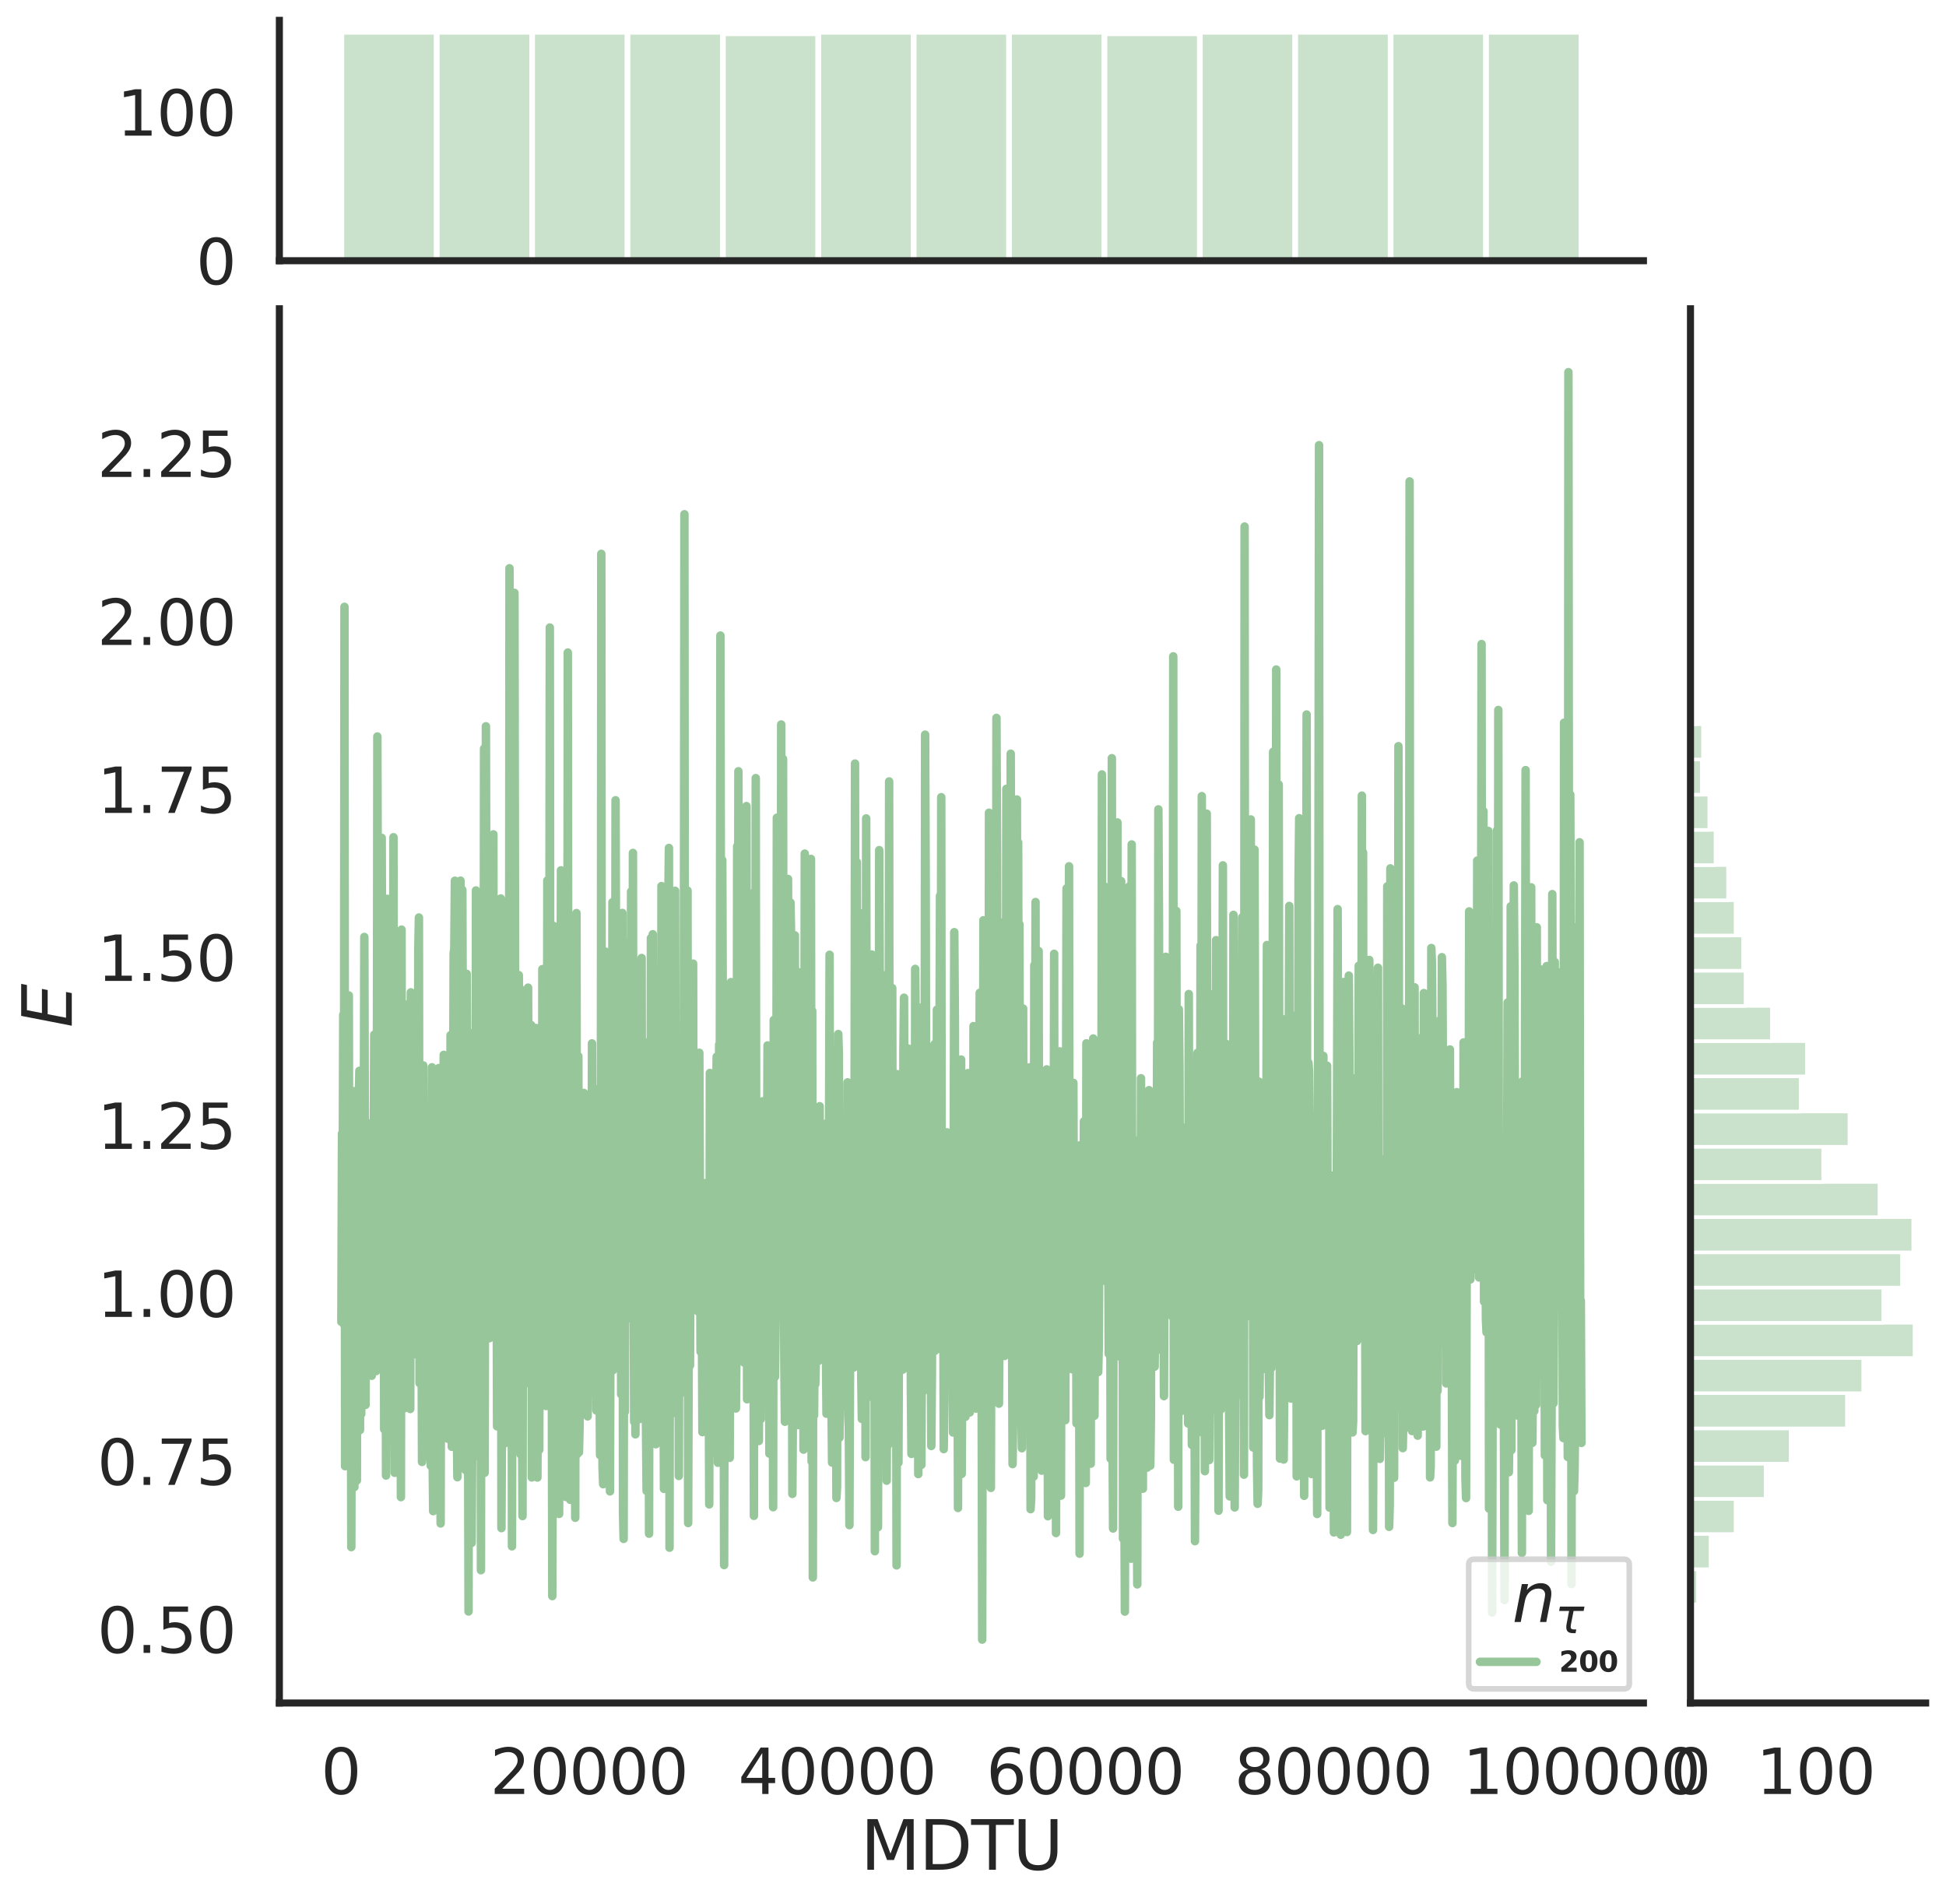 <?xml version="1.0" encoding="utf-8" standalone="no"?>
<!DOCTYPE svg PUBLIC "-//W3C//DTD SVG 1.1//EN"
  "http://www.w3.org/Graphics/SVG/1.1/DTD/svg11.dtd">
<svg height="674.159pt" version="1.1" viewBox="0 0 688.982 674.159" width="688.982pt" xmlns="http://www.w3.org/2000/svg" xmlns:xlink="http://www.w3.org/1999/xlink">
 <defs>
  <style type="text/css">*{stroke-linecap:butt;stroke-linejoin:round;}</style>
 </defs>
 <g id="figure_1">
  <g id="patch_1">
   <path d="M 0 674.159 
L 688.982 674.159 
L 688.982 0 
L 0 0 
z
" style="fill:#ffffff;"/>
  </g>
  <g id="axes_1">
   <g id="patch_2">
    <path d="M 98.912 602.94 
L 581.861 602.94 
L 581.861 109.327 
L 98.912 109.327 
z
" style="fill:none;"/>
   </g>
   <g id="matplotlib.axis_1">
    <g id="xtick_1">
     <g id="text_1">
      <!-- 0 -->
      <g style="fill:#262626;" transform="translate(113.646 635.157)scale(0.22 -0.22)">
       <defs>
        <path d="M 2034 4250 
Q 1547 4250 1301 3770 
Q 1056 3291 1056 2328 
Q 1056 1369 1301 889 
Q 1547 409 2034 409 
Q 2525 409 2770 889 
Q 3016 1369 3016 2328 
Q 3016 3291 2770 3770 
Q 2525 4250 2034 4250 
z
M 2034 4750 
Q 2819 4750 3233 4129 
Q 3647 3509 3647 2328 
Q 3647 1150 3233 529 
Q 2819 -91 2034 -91 
Q 1250 -91 836 529 
Q 422 1150 422 2328 
Q 422 3509 836 4129 
Q 1250 4750 2034 4750 
z
" id="DejaVuSans-30" transform="scale(0.016)"/>
       </defs>
       <use xlink:href="#DejaVuSans-30"/>
      </g>
     </g>
    </g>
    <g id="xtick_2">
     <g id="text_2">
      <!-- 20000 -->
      <g style="fill:#262626;" transform="translate(173.504 635.157)scale(0.22 -0.22)">
       <defs>
        <path d="M 1228 531 
L 3431 531 
L 3431 0 
L 469 0 
L 469 531 
Q 828 903 1448 1529 
Q 2069 2156 2228 2338 
Q 2531 2678 2651 2914 
Q 2772 3150 2772 3378 
Q 2772 3750 2511 3984 
Q 2250 4219 1831 4219 
Q 1534 4219 1204 4116 
Q 875 4013 500 3803 
L 500 4441 
Q 881 4594 1212 4672 
Q 1544 4750 1819 4750 
Q 2544 4750 2975 4387 
Q 3406 4025 3406 3419 
Q 3406 3131 3298 2873 
Q 3191 2616 2906 2266 
Q 2828 2175 2409 1742 
Q 1991 1309 1228 531 
z
" id="DejaVuSans-32" transform="scale(0.016)"/>
       </defs>
       <use xlink:href="#DejaVuSans-32"/>
       <use x="63.623" xlink:href="#DejaVuSans-30"/>
       <use x="127.246" xlink:href="#DejaVuSans-30"/>
       <use x="190.869" xlink:href="#DejaVuSans-30"/>
       <use x="254.492" xlink:href="#DejaVuSans-30"/>
      </g>
     </g>
    </g>
    <g id="xtick_3">
     <g id="text_3">
      <!-- 40000 -->
      <g style="fill:#262626;" transform="translate(261.357 635.157)scale(0.22 -0.22)">
       <defs>
        <path d="M 2419 4116 
L 825 1625 
L 2419 1625 
L 2419 4116 
z
M 2253 4666 
L 3047 4666 
L 3047 1625 
L 3713 1625 
L 3713 1100 
L 3047 1100 
L 3047 0 
L 2419 0 
L 2419 1100 
L 313 1100 
L 313 1709 
L 2253 4666 
z
" id="DejaVuSans-34" transform="scale(0.016)"/>
       </defs>
       <use xlink:href="#DejaVuSans-34"/>
       <use x="63.623" xlink:href="#DejaVuSans-30"/>
       <use x="127.246" xlink:href="#DejaVuSans-30"/>
       <use x="190.869" xlink:href="#DejaVuSans-30"/>
       <use x="254.492" xlink:href="#DejaVuSans-30"/>
      </g>
     </g>
    </g>
    <g id="xtick_4">
     <g id="text_4">
      <!-- 60000 -->
      <g style="fill:#262626;" transform="translate(349.209 635.157)scale(0.22 -0.22)">
       <defs>
        <path d="M 2113 2584 
Q 1688 2584 1439 2293 
Q 1191 2003 1191 1497 
Q 1191 994 1439 701 
Q 1688 409 2113 409 
Q 2538 409 2786 701 
Q 3034 994 3034 1497 
Q 3034 2003 2786 2293 
Q 2538 2584 2113 2584 
z
M 3366 4563 
L 3366 3988 
Q 3128 4100 2886 4159 
Q 2644 4219 2406 4219 
Q 1781 4219 1451 3797 
Q 1122 3375 1075 2522 
Q 1259 2794 1537 2939 
Q 1816 3084 2150 3084 
Q 2853 3084 3261 2657 
Q 3669 2231 3669 1497 
Q 3669 778 3244 343 
Q 2819 -91 2113 -91 
Q 1303 -91 875 529 
Q 447 1150 447 2328 
Q 447 3434 972 4092 
Q 1497 4750 2381 4750 
Q 2619 4750 2861 4703 
Q 3103 4656 3366 4563 
z
" id="DejaVuSans-36" transform="scale(0.016)"/>
       </defs>
       <use xlink:href="#DejaVuSans-36"/>
       <use x="63.623" xlink:href="#DejaVuSans-30"/>
       <use x="127.246" xlink:href="#DejaVuSans-30"/>
       <use x="190.869" xlink:href="#DejaVuSans-30"/>
       <use x="254.492" xlink:href="#DejaVuSans-30"/>
      </g>
     </g>
    </g>
    <g id="xtick_5">
     <g id="text_5">
      <!-- 80000 -->
      <g style="fill:#262626;" transform="translate(437.062 635.157)scale(0.22 -0.22)">
       <defs>
        <path d="M 2034 2216 
Q 1584 2216 1326 1975 
Q 1069 1734 1069 1313 
Q 1069 891 1326 650 
Q 1584 409 2034 409 
Q 2484 409 2743 651 
Q 3003 894 3003 1313 
Q 3003 1734 2745 1975 
Q 2488 2216 2034 2216 
z
M 1403 2484 
Q 997 2584 770 2862 
Q 544 3141 544 3541 
Q 544 4100 942 4425 
Q 1341 4750 2034 4750 
Q 2731 4750 3128 4425 
Q 3525 4100 3525 3541 
Q 3525 3141 3298 2862 
Q 3072 2584 2669 2484 
Q 3125 2378 3379 2068 
Q 3634 1759 3634 1313 
Q 3634 634 3220 271 
Q 2806 -91 2034 -91 
Q 1263 -91 848 271 
Q 434 634 434 1313 
Q 434 1759 690 2068 
Q 947 2378 1403 2484 
z
M 1172 3481 
Q 1172 3119 1398 2916 
Q 1625 2713 2034 2713 
Q 2441 2713 2670 2916 
Q 2900 3119 2900 3481 
Q 2900 3844 2670 4047 
Q 2441 4250 2034 4250 
Q 1625 4250 1398 4047 
Q 1172 3844 1172 3481 
z
" id="DejaVuSans-38" transform="scale(0.016)"/>
       </defs>
       <use xlink:href="#DejaVuSans-38"/>
       <use x="63.623" xlink:href="#DejaVuSans-30"/>
       <use x="127.246" xlink:href="#DejaVuSans-30"/>
       <use x="190.869" xlink:href="#DejaVuSans-30"/>
       <use x="254.492" xlink:href="#DejaVuSans-30"/>
      </g>
     </g>
    </g>
    <g id="xtick_6">
     <g id="text_6">
      <!-- 100000 -->
      <g style="fill:#262626;" transform="translate(517.917 635.157)scale(0.22 -0.22)">
       <defs>
        <path d="M 794 531 
L 1825 531 
L 1825 4091 
L 703 3866 
L 703 4441 
L 1819 4666 
L 2450 4666 
L 2450 531 
L 3481 531 
L 3481 0 
L 794 0 
L 794 531 
z
" id="DejaVuSans-31" transform="scale(0.016)"/>
       </defs>
       <use xlink:href="#DejaVuSans-31"/>
       <use x="63.623" xlink:href="#DejaVuSans-30"/>
       <use x="127.246" xlink:href="#DejaVuSans-30"/>
       <use x="190.869" xlink:href="#DejaVuSans-30"/>
       <use x="254.492" xlink:href="#DejaVuSans-30"/>
       <use x="318.115" xlink:href="#DejaVuSans-30"/>
      </g>
     </g>
    </g>
    <g id="text_7">
     <!-- MDTU -->
     <g style="fill:#262626;" transform="translate(304.681 661.968)scale(0.24 -0.24)">
      <defs>
       <path d="M 628 4666 
L 1569 4666 
L 2759 1491 
L 3956 4666 
L 4897 4666 
L 4897 0 
L 4281 0 
L 4281 4097 
L 3078 897 
L 2444 897 
L 1241 4097 
L 1241 0 
L 628 0 
L 628 4666 
z
" id="DejaVuSans-4d" transform="scale(0.016)"/>
       <path d="M 1259 4147 
L 1259 519 
L 2022 519 
Q 2988 519 3436 956 
Q 3884 1394 3884 2338 
Q 3884 3275 3436 3711 
Q 2988 4147 2022 4147 
L 1259 4147 
z
M 628 4666 
L 1925 4666 
Q 3281 4666 3915 4102 
Q 4550 3538 4550 2338 
Q 4550 1131 3912 565 
Q 3275 0 1925 0 
L 628 0 
L 628 4666 
z
" id="DejaVuSans-44" transform="scale(0.016)"/>
       <path d="M -19 4666 
L 3928 4666 
L 3928 4134 
L 2272 4134 
L 2272 0 
L 1638 0 
L 1638 4134 
L -19 4134 
L -19 4666 
z
" id="DejaVuSans-54" transform="scale(0.016)"/>
       <path d="M 556 4666 
L 1191 4666 
L 1191 1831 
Q 1191 1081 1462 751 
Q 1734 422 2344 422 
Q 2950 422 3222 751 
Q 3494 1081 3494 1831 
L 3494 4666 
L 4128 4666 
L 4128 1753 
Q 4128 841 3676 375 
Q 3225 -91 2344 -91 
Q 1459 -91 1007 375 
Q 556 841 556 1753 
L 556 4666 
z
" id="DejaVuSans-55" transform="scale(0.016)"/>
      </defs>
      <use xlink:href="#DejaVuSans-4d"/>
      <use x="86.279" xlink:href="#DejaVuSans-44"/>
      <use x="163.281" xlink:href="#DejaVuSans-54"/>
      <use x="224.365" xlink:href="#DejaVuSans-55"/>
     </g>
    </g>
   </g>
   <g id="matplotlib.axis_2">
    <g id="ytick_1">
     <g id="text_8">
      <!-- 0.50 -->
      <g style="fill:#262626;" transform="translate(34.428 585.191)scale(0.22 -0.22)">
       <defs>
        <path d="M 684 794 
L 1344 794 
L 1344 0 
L 684 0 
L 684 794 
z
" id="DejaVuSans-2e" transform="scale(0.016)"/>
        <path d="M 691 4666 
L 3169 4666 
L 3169 4134 
L 1269 4134 
L 1269 2991 
Q 1406 3038 1543 3061 
Q 1681 3084 1819 3084 
Q 2600 3084 3056 2656 
Q 3513 2228 3513 1497 
Q 3513 744 3044 326 
Q 2575 -91 1722 -91 
Q 1428 -91 1123 -41 
Q 819 9 494 109 
L 494 744 
Q 775 591 1075 516 
Q 1375 441 1709 441 
Q 2250 441 2565 725 
Q 2881 1009 2881 1497 
Q 2881 1984 2565 2268 
Q 2250 2553 1709 2553 
Q 1456 2553 1204 2497 
Q 953 2441 691 2322 
L 691 4666 
z
" id="DejaVuSans-35" transform="scale(0.016)"/>
       </defs>
       <use xlink:href="#DejaVuSans-30"/>
       <use x="63.623" xlink:href="#DejaVuSans-2e"/>
       <use x="95.41" xlink:href="#DejaVuSans-35"/>
       <use x="159.033" xlink:href="#DejaVuSans-30"/>
      </g>
     </g>
    </g>
    <g id="ytick_2">
     <g id="text_9">
      <!-- 0.75 -->
      <g style="fill:#262626;" transform="translate(34.428 525.716)scale(0.22 -0.22)">
       <defs>
        <path d="M 525 4666 
L 3525 4666 
L 3525 4397 
L 1831 0 
L 1172 0 
L 2766 4134 
L 525 4134 
L 525 4666 
z
" id="DejaVuSans-37" transform="scale(0.016)"/>
       </defs>
       <use xlink:href="#DejaVuSans-30"/>
       <use x="63.623" xlink:href="#DejaVuSans-2e"/>
       <use x="95.41" xlink:href="#DejaVuSans-37"/>
       <use x="159.033" xlink:href="#DejaVuSans-35"/>
      </g>
     </g>
    </g>
    <g id="ytick_3">
     <g id="text_10">
      <!-- 1.00 -->
      <g style="fill:#262626;" transform="translate(34.428 466.24)scale(0.22 -0.22)">
       <use xlink:href="#DejaVuSans-31"/>
       <use x="63.623" xlink:href="#DejaVuSans-2e"/>
       <use x="95.41" xlink:href="#DejaVuSans-30"/>
       <use x="159.033" xlink:href="#DejaVuSans-30"/>
      </g>
     </g>
    </g>
    <g id="ytick_4">
     <g id="text_11">
      <!-- 1.25 -->
      <g style="fill:#262626;" transform="translate(34.428 406.765)scale(0.22 -0.22)">
       <use xlink:href="#DejaVuSans-31"/>
       <use x="63.623" xlink:href="#DejaVuSans-2e"/>
       <use x="95.41" xlink:href="#DejaVuSans-32"/>
       <use x="159.033" xlink:href="#DejaVuSans-35"/>
      </g>
     </g>
    </g>
    <g id="ytick_5">
     <g id="text_12">
      <!-- 1.50 -->
      <g style="fill:#262626;" transform="translate(34.428 347.289)scale(0.22 -0.22)">
       <use xlink:href="#DejaVuSans-31"/>
       <use x="63.623" xlink:href="#DejaVuSans-2e"/>
       <use x="95.41" xlink:href="#DejaVuSans-35"/>
       <use x="159.033" xlink:href="#DejaVuSans-30"/>
      </g>
     </g>
    </g>
    <g id="ytick_6">
     <g id="text_13">
      <!-- 1.75 -->
      <g style="fill:#262626;" transform="translate(34.428 287.814)scale(0.22 -0.22)">
       <use xlink:href="#DejaVuSans-31"/>
       <use x="63.623" xlink:href="#DejaVuSans-2e"/>
       <use x="95.41" xlink:href="#DejaVuSans-37"/>
       <use x="159.033" xlink:href="#DejaVuSans-35"/>
      </g>
     </g>
    </g>
    <g id="ytick_7">
     <g id="text_14">
      <!-- 2.00 -->
      <g style="fill:#262626;" transform="translate(34.428 228.339)scale(0.22 -0.22)">
       <use xlink:href="#DejaVuSans-32"/>
       <use x="63.623" xlink:href="#DejaVuSans-2e"/>
       <use x="95.41" xlink:href="#DejaVuSans-30"/>
       <use x="159.033" xlink:href="#DejaVuSans-30"/>
      </g>
     </g>
    </g>
    <g id="ytick_8">
     <g id="text_15">
      <!-- 2.25 -->
      <g style="fill:#262626;" transform="translate(34.428 168.863)scale(0.22 -0.22)">
       <use xlink:href="#DejaVuSans-32"/>
       <use x="63.623" xlink:href="#DejaVuSans-2e"/>
       <use x="95.41" xlink:href="#DejaVuSans-32"/>
       <use x="159.033" xlink:href="#DejaVuSans-35"/>
      </g>
     </g>
    </g>
    <g id="text_16">
     <!-- $E$ -->
     <g style="fill:#262626;" transform="translate(25.436 363.813)rotate(-90)scale(0.24 -0.24)">
      <defs>
       <path d="M 1081 4666 
L 4031 4666 
L 3928 4134 
L 1606 4134 
L 1338 2753 
L 3566 2753 
L 3463 2222 
L 1234 2222 
L 909 531 
L 3284 531 
L 3181 0 
L 172 0 
L 1081 4666 
z
" id="DejaVuSans-Oblique-45" transform="scale(0.016)"/>
      </defs>
      <use transform="translate(0 0.094)" xlink:href="#DejaVuSans-Oblique-45"/>
     </g>
    </g>
   </g>
   <g id="line2d_1">
    <path clip-path="url(#p4f89ce5a53)" d="M 120.864 468.003 
L 121.084 401.358 
L 121.303 430.168 
L 121.523 359.277 
L 121.743 468.834 
L 121.962 214.846 
L 122.182 519.092 
L 122.402 388.447 
L 122.621 365.634 
L 123.06 430.809 
L 123.28 439.412 
L 123.5 352.436 
L 123.719 471.968 
L 123.939 421.9 
L 124.159 439.368 
L 124.378 547.738 
L 124.598 459.518 
L 124.818 433.474 
L 125.037 430.973 
L 125.257 386.319 
L 125.476 526.486 
L 125.696 412.475 
L 125.916 426.086 
L 126.355 524.16 
L 126.575 394.799 
L 126.794 447.173 
L 127.014 393.207 
L 127.233 379.124 
L 127.453 506.309 
L 127.673 434.381 
L 127.892 500.633 
L 128.332 379.414 
L 128.551 494.226 
L 128.991 331.728 
L 129.43 497.399 
L 129.649 414.408 
L 129.869 435.159 
L 130.089 420.444 
L 130.308 397.688 
L 130.528 474.38 
L 130.748 475.288 
L 130.967 416.355 
L 131.187 424.594 
L 131.406 483.72 
L 131.626 487.074 
L 131.846 441.93 
L 132.065 441.378 
L 132.285 414.786 
L 132.505 366.325 
L 132.724 473.973 
L 132.944 477.663 
L 133.164 485.438 
L 133.383 432.822 
L 133.603 260.753 
L 133.822 342.09 
L 134.042 475.085 
L 134.262 482.486 
L 134.481 348.512 
L 134.701 454.074 
L 134.921 394.087 
L 135.14 296.646 
L 135.579 450.799 
L 135.799 368.501 
L 136.019 506.019 
L 136.238 448.313 
L 136.458 429.234 
L 136.678 522.405 
L 136.897 368.12 
L 137.117 318.218 
L 137.337 430.373 
L 137.556 332.181 
L 137.776 393.846 
L 137.995 421.458 
L 138.215 488.407 
L 138.435 488.899 
L 138.654 481.669 
L 138.874 484.619 
L 139.094 427.309 
L 139.313 296.407 
L 139.533 474.025 
L 139.752 521.443 
L 139.972 470.965 
L 140.192 379.78 
L 140.411 501.769 
L 140.631 500.263 
L 140.851 424.597 
L 141.07 464.226 
L 141.29 369.59 
L 141.949 530.048 
L 142.168 329.128 
L 142.388 479.078 
L 142.608 464.049 
L 143.047 366.422 
L 143.267 498.554 
L 143.486 481.055 
L 143.706 490.06 
L 143.926 459.567 
L 144.365 355.575 
L 144.584 491.065 
L 144.804 471.004 
L 145.024 394.573 
L 145.243 498.848 
L 145.463 351.331 
L 145.683 446.017 
L 145.902 354.2 
L 146.122 415.208 
L 146.341 440.117 
L 146.561 479.49 
L 146.781 430.735 
L 147 473.72 
L 147.22 410.404 
L 147.44 447.875 
L 147.659 434.41 
L 147.879 461.199 
L 148.099 335.974 
L 148.318 324.841 
L 148.538 489.685 
L 148.757 422.439 
L 148.977 448.106 
L 149.197 454.267 
L 149.416 517.594 
L 149.636 514.507 
L 149.856 377.198 
L 150.075 476.637 
L 150.295 500.81 
L 150.514 454.884 
L 150.734 477.016 
L 150.954 394.832 
L 151.173 414.67 
L 151.393 495.836 
L 151.613 510.823 
L 151.832 429.858 
L 152.052 432.245 
L 152.272 452.642 
L 152.491 518.933 
L 152.93 377.86 
L 153.15 514.042 
L 153.37 535.012 
L 153.589 508.216 
L 154.029 393.055 
L 154.248 453.019 
L 154.468 440.622 
L 154.687 406.965 
L 154.907 451.118 
L 155.127 397.758 
L 155.346 378.156 
L 155.566 449.759 
L 155.786 470.765 
L 156.005 539.373 
L 156.225 425.743 
L 156.445 447.124 
L 156.664 430.178 
L 157.103 373.46 
L 157.323 460.233 
L 157.543 475.173 
L 157.762 440.65 
L 157.982 490.015 
L 158.202 437.306 
L 158.641 509.425 
L 158.861 479.991 
L 159.08 424.223 
L 159.3 432.267 
L 159.519 366.484 
L 159.959 512.231 
L 160.398 399.798 
L 160.618 337.474 
L 160.837 336.024 
L 161.057 311.815 
L 161.276 463.85 
L 161.935 523.004 
L 162.155 461.642 
L 162.375 457.857 
L 162.814 406.199 
L 163.034 311.79 
L 163.253 368.532 
L 163.473 324.82 
L 163.692 315.059 
L 164.132 452.887 
L 164.351 420.455 
L 164.571 450.755 
L 164.791 520.45 
L 165.01 453.742 
L 165.23 344.789 
L 165.449 397.016 
L 165.889 570.535 
L 166.108 377.841 
L 166.328 458.328 
L 166.548 365.776 
L 166.767 511.141 
L 166.987 546.276 
L 167.207 506.993 
L 167.426 489.385 
L 167.646 515.867 
L 167.865 435.961 
L 168.085 475.102 
L 168.305 474.5 
L 168.524 315.255 
L 168.744 426.414 
L 168.964 416.773 
L 169.183 321.731 
L 169.403 511.234 
L 169.622 502.622 
L 169.842 460.783 
L 170.062 335.198 
L 170.281 555.926 
L 170.501 387.706 
L 170.721 383.327 
L 170.94 343.797 
L 171.16 449.32 
L 171.38 265.036 
L 171.599 521.419 
L 172.038 257.138 
L 172.478 460.041 
L 172.697 389.016 
L 172.917 456.464 
L 173.137 473.821 
L 173.356 473.748 
L 173.576 467.022 
L 174.015 419.831 
L 174.235 454.07 
L 174.674 295.397 
L 174.894 462.144 
L 175.113 427.846 
L 175.333 472.094 
L 175.553 435.761 
L 175.772 423.638 
L 175.992 504.984 
L 176.431 440.919 
L 176.651 442.778 
L 176.87 394.529 
L 177.09 440.463 
L 177.31 318.102 
L 177.529 541.025 
L 177.749 499.439 
L 177.969 403.301 
L 178.188 401.749 
L 178.408 491.613 
L 178.627 436.486 
L 178.847 510.959 
L 179.067 351.983 
L 179.286 464.524 
L 179.506 367.269 
L 179.726 371.732 
L 179.945 342.228 
L 180.165 483.262 
L 180.384 201.193 
L 180.604 405.775 
L 180.824 480.985 
L 181.043 312.5 
L 181.263 547.473 
L 181.702 342.885 
L 181.922 479.162 
L 182.142 209.891 
L 182.581 469.946 
L 182.8 379.405 
L 183.02 484.009 
L 183.24 430.149 
L 183.459 405.792 
L 183.679 345.23 
L 183.899 383.047 
L 184.118 349.995 
L 184.338 514.954 
L 184.557 446.841 
L 184.997 536.756 
L 185.216 423.732 
L 185.436 398.963 
L 185.656 455.479 
L 185.875 467.655 
L 186.095 441.29 
L 186.315 489.706 
L 186.534 393.142 
L 186.754 474.449 
L 186.973 349.665 
L 187.193 446.429 
L 187.413 399.927 
L 187.632 442.66 
L 188.072 362.92 
L 188.291 523.085 
L 188.511 445.146 
L 188.73 509.79 
L 188.95 502.988 
L 189.17 482.901 
L 189.389 429.821 
L 189.609 522.261 
L 189.829 363.973 
L 190.268 523.114 
L 190.707 421.748 
L 190.927 513.328 
L 191.146 423.495 
L 191.366 437.828 
L 191.586 477.369 
L 191.805 471.006 
L 192.025 343.119 
L 192.245 442.124 
L 192.464 401.716 
L 192.684 463.511 
L 192.904 415.109 
L 193.123 486.396 
L 193.343 497.794 
L 193.562 491.714 
L 193.782 311.72 
L 194.002 488.304 
L 194.221 419.348 
L 194.441 402.035 
L 194.661 222.174 
L 194.88 427.066 
L 195.319 461.688 
L 195.539 565.093 
L 195.759 485.754 
L 195.978 327.807 
L 196.198 410.355 
L 196.418 402.848 
L 196.637 496.131 
L 196.857 390.73 
L 197.296 443.897 
L 197.735 484.186 
L 197.955 535.997 
L 198.175 375.945 
L 198.394 378.98 
L 198.614 308.133 
L 198.834 458.056 
L 199.053 458.067 
L 199.273 439.329 
L 199.492 442.934 
L 199.712 405.797 
L 199.932 425.732 
L 200.151 373.043 
L 200.371 530.007 
L 200.591 404.046 
L 200.81 452.035 
L 201.03 231.029 
L 201.25 412.95 
L 201.469 446.121 
L 201.689 383.045 
L 201.908 531.002 
L 202.348 368.476 
L 202.567 436.839 
L 202.787 440.589 
L 203.007 422.202 
L 203.226 508.332 
L 203.446 409.296 
L 203.665 537.359 
L 203.885 362.108 
L 204.105 323.268 
L 204.324 514.87 
L 204.544 400.224 
L 204.764 373.952 
L 204.983 514.193 
L 205.203 504.935 
L 205.423 443.885 
L 205.642 456.765 
L 205.862 419.685 
L 206.081 488.481 
L 206.301 425.484 
L 206.521 452.234 
L 206.74 386.957 
L 206.96 470.982 
L 207.18 396.119 
L 207.399 477.059 
L 207.619 495.662 
L 207.839 395.021 
L 208.058 501.462 
L 208.278 411.322 
L 208.497 394.374 
L 208.717 398.244 
L 208.937 393.795 
L 209.156 413.553 
L 209.376 485.061 
L 209.596 369.403 
L 209.815 436.577 
L 210.035 434.466 
L 210.254 385.323 
L 210.474 444.855 
L 210.694 451.911 
L 211.133 499.371 
L 211.353 483.138 
L 211.792 406.12 
L 212.231 484.68 
L 212.451 515.183 
L 212.67 512.759 
L 212.89 196.086 
L 213.11 459.979 
L 213.329 519.711 
L 213.549 525.482 
L 213.769 430.353 
L 213.988 417.808 
L 214.208 444.839 
L 214.427 336.953 
L 214.647 421.06 
L 214.867 425.55 
L 215.086 442.813 
L 215.306 425.341 
L 215.526 371.783 
L 215.745 492.111 
L 215.965 528.009 
L 216.185 445.465 
L 216.404 419.267 
L 216.624 435.015 
L 216.843 319.425 
L 217.063 485.103 
L 217.283 398.799 
L 217.502 431.485 
L 217.722 427.256 
L 217.942 283.328 
L 218.381 437.571 
L 218.6 433.302 
L 218.82 420.838 
L 219.04 466.313 
L 219.259 394.361 
L 219.479 431.92 
L 219.699 330.735 
L 219.918 493.644 
L 220.138 476.542 
L 220.358 323.225 
L 220.577 535.692 
L 220.797 544.845 
L 221.016 418.924 
L 221.236 499.827 
L 221.456 407.419 
L 221.895 460.179 
L 222.115 333.931 
L 222.334 416.477 
L 222.554 430.916 
L 222.774 413.211 
L 222.993 459.97 
L 223.213 463.927 
L 223.432 315.664 
L 223.872 467.129 
L 224.091 301.973 
L 224.311 437.639 
L 224.531 503.368 
L 224.75 424.926 
L 224.97 507.827 
L 225.189 447.372 
L 225.409 498.537 
L 225.848 377.007 
L 226.068 370.774 
L 226.288 502.461 
L 226.507 422.888 
L 226.727 428.938 
L 226.947 396.342 
L 227.166 339.17 
L 227.386 464.756 
L 227.605 438.436 
L 227.825 440.101 
L 228.045 368.866 
L 228.484 492.566 
L 228.704 503.471 
L 228.923 527.844 
L 229.143 462.181 
L 229.362 448.667 
L 229.582 419.84 
L 229.802 542.998 
L 230.021 382.449 
L 230.241 488.875 
L 230.461 332.122 
L 230.9 482.198 
L 231.12 330.754 
L 231.339 429.608 
L 231.559 447.652 
L 231.778 398.202 
L 232.218 511.321 
L 232.437 453.967 
L 232.657 437.479 
L 232.877 368.326 
L 233.096 359.662 
L 233.316 476.917 
L 233.535 496.468 
L 233.755 342.55 
L 233.975 495.791 
L 234.194 313.72 
L 234.414 474.318 
L 234.634 450.089 
L 234.853 467.917 
L 235.073 527.133 
L 235.293 398.577 
L 235.512 364.034 
L 235.732 470.747 
L 235.951 479.763 
L 236.171 418.828 
L 236.391 405.187 
L 236.61 319.134 
L 236.83 300.208 
L 237.05 547.946 
L 237.269 376.017 
L 237.489 451.436 
L 237.708 346.442 
L 237.928 476.165 
L 238.148 387.92 
L 238.367 379.348 
L 238.587 423.836 
L 238.807 500.242 
L 239.026 315.387 
L 239.246 443.659 
L 239.466 481.709 
L 239.685 433.255 
L 239.905 411.468 
L 240.124 369.853 
L 240.344 522.554 
L 240.564 438.221 
L 240.783 411.674 
L 241.442 493.018 
L 241.662 390.341 
L 241.882 415.547 
L 242.101 381.771 
L 242.321 182.062 
L 242.54 485.207 
L 242.76 444.382 
L 243.199 468.373 
L 243.419 315.319 
L 243.639 539.221 
L 243.858 469.599 
L 244.078 451.24 
L 244.297 483.411 
L 244.737 373.864 
L 244.956 363.466 
L 245.176 400.714 
L 245.396 341.163 
L 245.615 460.329 
L 245.835 432.009 
L 246.055 443.707 
L 246.274 448.659 
L 246.494 399.428 
L 246.713 378.691 
L 246.933 457.681 
L 247.153 464.322 
L 247.592 372.726 
L 248.031 478.588 
L 248.251 442.023 
L 248.47 460.993 
L 248.69 507.042 
L 248.91 436.229 
L 249.129 447.578 
L 249.569 418.89 
L 249.788 471.476 
L 250.008 425.334 
L 250.228 421.573 
L 250.447 506.096 
L 250.667 440.875 
L 250.886 476.643 
L 251.106 532.624 
L 251.326 379.876 
L 251.545 449.199 
L 251.765 453.338 
L 251.985 473.38 
L 252.204 435.785 
L 252.424 426.348 
L 252.643 446.084 
L 252.863 495.034 
L 253.083 430.218 
L 253.302 514.497 
L 253.522 391.13 
L 253.742 374.124 
L 254.181 517.883 
L 254.401 400.351 
L 254.62 369.807 
L 254.84 390.768 
L 255.059 225.015 
L 255.499 465.424 
L 255.718 304.534 
L 255.938 366.931 
L 256.377 554.11 
L 256.597 448.055 
L 256.817 482.488 
L 257.036 372.933 
L 257.256 441.091 
L 257.475 435.796 
L 257.915 504.884 
L 258.134 478.352 
L 258.354 516.146 
L 258.574 459.94 
L 258.793 347.714 
L 259.013 451.144 
L 259.232 431.195 
L 259.452 436.031 
L 259.672 416.613 
L 259.891 481.586 
L 260.111 403.421 
L 260.55 498.667 
L 260.77 475.652 
L 260.99 299.597 
L 261.209 431.623 
L 261.429 273.058 
L 261.648 400.169 
L 261.868 394.168 
L 262.088 464.567 
L 262.307 362.411 
L 262.527 457.55 
L 262.747 476.143 
L 262.966 422.231 
L 263.186 475.113 
L 263.405 482.392 
L 263.625 439.231 
L 263.845 435.931 
L 264.284 285.392 
L 264.504 495.407 
L 264.723 464.792 
L 264.943 490.256 
L 265.163 403.821 
L 265.602 484.345 
L 265.821 440.614 
L 266.041 450.483 
L 266.261 472.105 
L 266.48 389.254 
L 266.7 419.952 
L 266.92 536.679 
L 267.139 315.762 
L 267.359 449.2 
L 267.578 275.479 
L 267.798 480.634 
L 268.018 394.938 
L 268.237 472.29 
L 268.457 445.447 
L 268.677 510.172 
L 268.896 421.224 
L 269.116 476.003 
L 269.336 502.475 
L 269.555 421.379 
L 269.775 477.108 
L 269.994 389.905 
L 270.214 447.183 
L 270.434 459.871 
L 270.653 431.153 
L 270.873 421.567 
L 271.093 434.002 
L 271.312 431.954 
L 271.532 424.435 
L 271.752 370.125 
L 271.971 397.039 
L 272.41 514.643 
L 272.63 405.942 
L 272.85 381.463 
L 273.069 469.563 
L 273.289 471.19 
L 273.509 449.835 
L 273.728 533.623 
L 273.948 361.126 
L 274.167 472.422 
L 274.387 487.445 
L 274.607 468.387 
L 274.826 427.541 
L 275.046 289.515 
L 275.705 441.97 
L 275.925 447.916 
L 276.144 411.652 
L 276.364 443.511 
L 276.583 256.494 
L 276.803 436.97 
L 277.242 268.676 
L 277.462 430.379 
L 277.682 481.762 
L 277.901 503.362 
L 278.34 390.621 
L 278.56 486.152 
L 278.78 456.846 
L 278.999 311.19 
L 279.219 403.073 
L 279.439 348.036 
L 279.658 353.84 
L 279.878 319.567 
L 280.098 331.765 
L 280.537 528.913 
L 280.756 496.662 
L 280.976 419.892 
L 281.196 417.155 
L 281.415 331.154 
L 281.635 463.608 
L 281.855 493.09 
L 282.074 468.258 
L 282.294 417.245 
L 282.513 504.544 
L 282.953 344.234 
L 283.172 464.733 
L 283.392 448.478 
L 283.612 447.855 
L 283.831 449.936 
L 284.051 479.87 
L 284.271 459.492 
L 284.49 513.235 
L 284.71 461.724 
L 284.929 302.215 
L 285.149 403.965 
L 285.588 409.075 
L 285.808 478.694 
L 286.028 432.491 
L 286.247 489.317 
L 286.467 479.809 
L 286.686 387.173 
L 286.906 468.242 
L 287.126 304.093 
L 287.345 517.429 
L 287.565 357.906 
L 287.785 558.483 
L 288.004 394.629 
L 288.224 501.102 
L 288.444 474.548 
L 288.663 490.041 
L 289.102 468.055 
L 289.322 482.076 
L 289.542 481.592 
L 289.761 481.854 
L 289.981 467.733 
L 290.201 391.647 
L 290.42 472.525 
L 290.64 468.716 
L 290.86 472.701 
L 291.079 459.677 
L 291.299 466.995 
L 291.518 440.576 
L 291.958 452.725 
L 292.177 397.886 
L 292.397 474.598 
L 292.617 500.523 
L 292.836 405.33 
L 293.056 425.548 
L 293.275 433.381 
L 293.495 411.408 
L 293.715 338.035 
L 293.934 489.422 
L 294.154 489.423 
L 294.374 494.867 
L 294.593 517.806 
L 294.813 401.336 
L 295.033 372.39 
L 295.252 472.986 
L 295.472 499.43 
L 295.691 391.636 
L 296.131 530.346 
L 296.35 526.552 
L 296.79 366.093 
L 297.009 373.373 
L 297.229 508.984 
L 297.448 446.534 
L 297.668 498.562 
L 297.888 474.936 
L 298.107 397.953 
L 298.327 494.712 
L 298.547 475.723 
L 298.766 428.694 
L 298.986 490.243 
L 299.206 426.093 
L 299.425 466.925 
L 299.645 401.096 
L 299.864 449.272 
L 300.084 383.195 
L 300.304 501.102 
L 300.523 505.714 
L 300.743 539.97 
L 301.182 422.974 
L 301.402 446.276 
L 301.621 438.648 
L 301.841 463.28 
L 302.061 470.203 
L 302.28 484.162 
L 302.5 444.463 
L 302.72 270.334 
L 302.939 436.178 
L 303.159 415.923 
L 303.379 305.24 
L 303.598 469.308 
L 303.818 481.493 
L 304.257 363.644 
L 304.477 472.822 
L 304.696 323.385 
L 304.916 486.683 
L 305.136 502.369 
L 305.355 499.377 
L 305.575 435.828 
L 305.795 500.529 
L 306.014 491.067 
L 306.234 356.233 
L 306.453 515.894 
L 306.673 289.748 
L 306.893 432.602 
L 307.332 471.936 
L 307.552 369.467 
L 307.771 367.337 
L 307.991 437.881 
L 308.21 439.062 
L 308.43 450.693 
L 308.65 337.936 
L 308.869 358.794 
L 309.309 495.14 
L 309.528 421.802 
L 309.748 549.207 
L 309.968 400.484 
L 310.187 424.369 
L 310.407 392.385 
L 310.846 540.694 
L 311.066 457.138 
L 311.285 300.978 
L 312.164 504.629 
L 312.603 460.505 
L 312.823 477.06 
L 313.042 365.016 
L 313.262 468.782 
L 313.482 345.26 
L 313.701 394.041 
L 313.921 524.232 
L 314.141 474.45 
L 314.36 511.744 
L 314.58 427.042 
L 314.799 276.663 
L 315.019 486.629 
L 315.458 405.155 
L 315.898 349.815 
L 316.117 474.669 
L 316.337 457.113 
L 316.776 504.715 
L 316.996 400.907 
L 317.215 450.4 
L 317.435 554.225 
L 317.655 380.309 
L 317.874 432.925 
L 318.094 517.853 
L 318.314 459.948 
L 318.533 447.501 
L 318.753 451.009 
L 318.972 391.427 
L 319.192 388.023 
L 319.412 411.462 
L 319.631 484.904 
L 319.851 372.041 
L 320.071 353.229 
L 320.29 437.784 
L 320.51 443.42 
L 320.729 424.17 
L 320.949 470.821 
L 321.388 389.641 
L 321.608 371.233 
L 321.828 482.372 
L 322.047 401.06 
L 322.267 420.744 
L 322.487 490.989 
L 322.706 514.754 
L 323.145 461.006 
L 323.365 444.751 
L 323.804 514.047 
L 324.024 343.033 
L 324.244 367.586 
L 324.463 490.46 
L 324.683 404.774 
L 324.903 446.818 
L 325.122 521.888 
L 325.342 398.859 
L 325.561 431.408 
L 325.781 433.027 
L 326.001 356.706 
L 326.22 518.627 
L 326.44 460.464 
L 326.66 438.737 
L 326.879 492.528 
L 327.099 383.007 
L 327.318 453.929 
L 327.538 260.093 
L 327.758 314.51 
L 327.977 457.03 
L 328.197 454.715 
L 328.417 472.158 
L 328.636 469.496 
L 328.856 389.399 
L 329.076 430.302 
L 329.295 375.477 
L 329.515 473.265 
L 329.734 511.947 
L 329.954 485.464 
L 330.174 412.067 
L 330.393 449.156 
L 330.613 417.667 
L 330.833 369.724 
L 331.052 478.222 
L 331.272 449.952 
L 331.491 475.835 
L 331.711 357.481 
L 332.15 477.552 
L 332.37 442.737 
L 332.809 317.143 
L 333.029 420.053 
L 333.249 282.238 
L 333.468 477.364 
L 333.688 406.366 
L 333.907 429.455 
L 334.127 513.048 
L 334.347 495.332 
L 334.566 460.746 
L 334.786 447.172 
L 335.006 457.948 
L 335.225 400.875 
L 335.445 422.618 
L 335.664 460.576 
L 335.884 444.657 
L 336.104 409.564 
L 336.323 486.676 
L 336.543 463.442 
L 336.763 405.857 
L 336.982 482.175 
L 337.202 441.469 
L 337.422 507.174 
L 337.861 330.026 
L 338.08 361.238 
L 338.3 506.769 
L 338.739 431.353 
L 338.959 448.925 
L 339.179 533.888 
L 339.398 425.086 
L 339.618 467.728 
L 339.838 480.459 
L 340.057 438.995 
L 340.277 375.123 
L 340.496 521.824 
L 340.716 480.677 
L 340.936 485.714 
L 341.155 483.429 
L 341.595 452.016 
L 341.814 501.615 
L 342.034 392.107 
L 342.253 450.391 
L 342.693 379.933 
L 342.912 490.28 
L 343.132 412.946 
L 343.352 500.071 
L 343.571 450.806 
L 343.791 493.182 
L 344.011 415.257 
L 344.23 421.62 
L 344.45 469.996 
L 344.669 363.291 
L 344.889 442.656 
L 345.109 417.339 
L 345.548 498.695 
L 345.987 447.322 
L 346.207 458.187 
L 346.426 452.594 
L 346.866 351.498 
L 347.085 373.724 
L 347.305 445.252 
L 347.525 476.698 
L 347.744 580.503 
L 348.184 325.803 
L 348.842 449.447 
L 349.062 437.487 
L 349.282 501.893 
L 349.501 489.391 
L 349.721 500.454 
L 349.941 467.513 
L 350.16 287.74 
L 350.819 526.775 
L 351.039 442.913 
L 351.258 488.711 
L 351.478 445.962 
L 351.698 352.234 
L 351.917 474.071 
L 352.137 465.602 
L 352.357 357.225 
L 352.576 463.648 
L 352.796 254.163 
L 353.015 304.226 
L 353.235 443.085 
L 353.455 458.634 
L 353.674 496.966 
L 353.894 465.607 
L 354.114 327.194 
L 354.333 425.501 
L 354.553 470.279 
L 354.992 437.826 
L 355.431 326.412 
L 355.651 480.065 
L 356.09 404.188 
L 356.31 279.284 
L 356.53 388.224 
L 356.749 411.864 
L 356.969 384.781 
L 357.188 473.158 
L 357.628 416.867 
L 357.847 266.84 
L 358.287 466.78 
L 358.506 518.358 
L 358.726 500.137 
L 358.946 376.042 
L 359.165 426.961 
L 359.604 468.907 
L 359.824 448.813 
L 360.044 283.052 
L 360.263 489.487 
L 360.483 298.264 
L 360.703 417.242 
L 360.922 327.219 
L 361.142 423.378 
L 361.361 413.674 
L 361.581 498.7 
L 361.801 512.744 
L 362.02 463.244 
L 362.24 357.069 
L 362.46 487.137 
L 362.679 498.748 
L 362.899 434.28 
L 363.119 434.991 
L 363.338 427.801 
L 363.777 379.044 
L 363.997 396.261 
L 364.217 434.638 
L 364.436 377.899 
L 364.656 391.535 
L 364.876 534.313 
L 365.095 530.491 
L 365.534 408.879 
L 365.754 450.885 
L 365.974 522.78 
L 366.193 341.724 
L 366.413 431.683 
L 366.633 319.361 
L 366.852 497.766 
L 367.072 423.827 
L 367.292 414.841 
L 367.511 384.187 
L 367.731 336.721 
L 367.95 490.105 
L 368.39 446.55 
L 368.829 520.688 
L 369.268 443.132 
L 369.488 469.731 
L 369.707 428.175 
L 369.927 463.082 
L 370.147 401.604 
L 370.586 378.598 
L 370.806 402.39 
L 371.025 536.815 
L 371.245 474.906 
L 371.465 505.442 
L 371.684 422.925 
L 371.904 384.901 
L 372.563 515.715 
L 372.782 441.885 
L 373.002 453.211 
L 373.222 337.684 
L 373.441 530.727 
L 373.661 415.857 
L 373.881 542.763 
L 374.1 436.25 
L 374.32 481.961 
L 374.539 435.196 
L 374.759 514.296 
L 374.979 380.121 
L 375.198 372.223 
L 375.638 529.528 
L 375.857 426.108 
L 376.077 398.685 
L 376.296 399.248 
L 376.516 471.889 
L 376.736 450.817 
L 376.955 374.875 
L 377.175 502.802 
L 377.614 314.546 
L 377.834 320.266 
L 378.273 431.994 
L 378.493 306.703 
L 378.712 475.714 
L 379.152 415.383 
L 379.371 483.331 
L 379.591 484.786 
L 379.811 483.765 
L 380.03 383.365 
L 380.25 457.769 
L 380.469 436.387 
L 380.689 483.685 
L 380.909 409.13 
L 381.128 503.928 
L 381.348 494.323 
L 381.787 421.131 
L 382.007 447.155 
L 382.227 550.07 
L 382.446 405.459 
L 382.666 435.831 
L 382.885 517.182 
L 383.105 416.719 
L 383.325 468.642 
L 383.544 464.819 
L 383.764 397.013 
L 383.984 400.604 
L 384.203 502.766 
L 384.423 525.037 
L 384.642 369.383 
L 385.082 502.116 
L 385.301 441.244 
L 385.521 411.203 
L 385.741 405.087 
L 386.18 518.208 
L 386.4 405.095 
L 386.619 400.929 
L 386.839 444.419 
L 387.058 367.67 
L 387.278 420.675 
L 387.498 501.213 
L 387.717 438.087 
L 388.157 476.247 
L 388.376 476.925 
L 388.596 406.329 
L 388.816 485.774 
L 389.035 476.215 
L 389.255 426.836 
L 389.474 432.537 
L 389.694 398.359 
L 389.914 441.975 
L 390.133 274.175 
L 390.353 441.905 
L 391.012 313.822 
L 391.231 404.867 
L 391.451 390.703 
L 391.671 453.723 
L 391.89 400.317 
L 392.11 443.719 
L 392.33 428.392 
L 392.549 479.326 
L 392.769 388.604 
L 392.989 388.999 
L 393.208 516.437 
L 393.428 472.33 
L 393.647 268.432 
L 393.867 502.222 
L 394.087 541.169 
L 394.306 430.364 
L 394.526 456.81 
L 394.746 440.41 
L 394.965 369.317 
L 395.185 467.921 
L 395.404 398.919 
L 395.624 291.176 
L 395.844 408.156 
L 396.063 448.062 
L 396.283 393.343 
L 396.503 371.29 
L 396.722 480.43 
L 396.942 311.955 
L 397.162 423.852 
L 397.381 344.03 
L 397.601 544.752 
L 397.82 399.202 
L 398.04 520.028 
L 398.26 570.586 
L 398.699 404.921 
L 398.919 393.666 
L 399.138 495.422 
L 399.358 496.701 
L 399.797 313.817 
L 400.017 452.544 
L 400.236 474.897 
L 400.456 551.855 
L 400.676 298.961 
L 400.895 488.376 
L 401.115 530.219 
L 401.554 403.553 
L 401.774 466.294 
L 401.993 482.789 
L 402.213 550.955 
L 402.433 517.995 
L 402.652 560.948 
L 402.872 432.968 
L 403.092 435.175 
L 403.311 415.272 
L 403.531 405.587 
L 403.751 510.158 
L 403.97 381.746 
L 404.19 463.435 
L 404.409 420.058 
L 404.629 527.081 
L 404.849 444.652 
L 405.068 445.396 
L 405.288 467.318 
L 405.508 409.731 
L 405.727 493.824 
L 406.166 519.599 
L 406.386 433.061 
L 406.606 489.316 
L 406.825 385.963 
L 407.045 410.228 
L 407.265 518.91 
L 407.484 500.979 
L 407.704 395.339 
L 407.924 444.739 
L 408.143 420.747 
L 408.363 466.422 
L 408.582 391.79 
L 408.802 483.864 
L 409.241 441.613 
L 409.461 445.935 
L 409.681 369.152 
L 409.9 477.887 
L 410.12 286.55 
L 410.339 325.853 
L 410.559 458.756 
L 410.779 423.372 
L 410.998 414.268 
L 411.218 369.151 
L 411.438 397.268 
L 411.657 348.578 
L 412.097 494.296 
L 412.316 441.606 
L 412.536 436.966 
L 412.755 338.752 
L 412.975 359.761 
L 413.195 450.733 
L 413.414 430.183 
L 413.634 372.806 
L 413.854 403.701 
L 414.073 410.279 
L 414.293 342.849 
L 414.512 370.698 
L 414.732 369.054 
L 414.952 465.984 
L 415.171 449.654 
L 415.391 232.378 
L 415.611 516.823 
L 415.83 455.658 
L 416.05 432.328 
L 416.489 322.506 
L 416.709 470.842 
L 416.928 385.879 
L 417.148 533.453 
L 417.368 357.325 
L 417.587 377.78 
L 417.807 437.012 
L 418.246 471.278 
L 418.466 499.486 
L 418.905 472.694 
L 419.125 416.147 
L 419.344 428.189 
L 419.564 498.559 
L 419.784 474.22 
L 420.003 467.042 
L 420.223 398.897 
L 420.443 472.959 
L 420.662 503.995 
L 420.882 351.926 
L 421.101 438.871 
L 421.321 436.465 
L 421.541 424.693 
L 421.76 397.501 
L 421.98 511.556 
L 422.419 448.213 
L 422.639 457.486 
L 422.859 475.559 
L 423.078 545.645 
L 423.957 372.757 
L 424.396 504.867 
L 424.616 426.396 
L 424.835 445.029 
L 425.055 334.78 
L 425.274 470.915 
L 425.494 281.867 
L 425.714 507.219 
L 425.933 396.062 
L 426.153 387.405 
L 426.373 402.336 
L 426.592 520.866 
L 426.812 343.919 
L 427.032 392.179 
L 427.251 288.07 
L 427.471 430.248 
L 427.69 431.091 
L 427.91 388.979 
L 428.13 516.922 
L 428.349 481.265 
L 428.569 352.047 
L 428.789 482.073 
L 429.008 405.876 
L 429.228 493.277 
L 429.447 480.082 
L 429.667 399.674 
L 429.887 466.951 
L 430.106 398.121 
L 430.326 470.53 
L 430.546 332.854 
L 430.985 499.53 
L 431.205 486.477 
L 431.424 534.853 
L 431.644 430.373 
L 431.863 490.469 
L 432.083 447.078 
L 432.303 498.953 
L 432.742 405.904 
L 432.962 306.373 
L 433.181 494.764 
L 433.62 461.706 
L 433.84 398.8 
L 434.06 369.53 
L 434.279 487.943 
L 434.499 412.972 
L 434.719 378.665 
L 434.938 422.325 
L 435.158 498.579 
L 435.378 529.788 
L 435.817 446.012 
L 436.036 491.606 
L 436.256 452.637 
L 436.476 515.829 
L 436.695 323.895 
L 436.915 406.402 
L 437.135 533.7 
L 437.354 490.153 
L 437.574 388.919 
L 437.794 372.941 
L 438.013 474.523 
L 438.233 439.147 
L 438.452 491.165 
L 438.672 399.633 
L 438.892 428.935 
L 439.111 415.082 
L 439.331 493.887 
L 439.551 428.969 
L 439.77 324.797 
L 439.99 484.048 
L 440.209 374.264 
L 440.429 522.096 
L 440.649 186.421 
L 440.868 466.522 
L 441.308 321.357 
L 441.527 428.548 
L 441.747 350.008 
L 441.967 385.096 
L 442.186 365.285 
L 442.406 412.732 
L 442.625 395.438 
L 442.845 290.12 
L 443.065 448.721 
L 443.284 437.703 
L 443.504 384.749 
L 443.724 512.506 
L 444.163 300.8 
L 444.602 463.424 
L 444.822 457.052 
L 445.041 518.697 
L 445.261 532.414 
L 445.481 527.389 
L 445.7 382.957 
L 445.92 494.563 
L 446.579 432.337 
L 446.798 428.748 
L 447.018 484.78 
L 447.238 479.114 
L 447.677 455.305 
L 447.897 462.924 
L 448.336 405.491 
L 448.555 334.577 
L 448.775 433.546 
L 448.995 409.848 
L 449.214 483.474 
L 449.434 501.027 
L 449.654 477.613 
L 449.873 422.17 
L 450.093 484.389 
L 450.313 460.816 
L 450.532 400.529 
L 450.752 266.181 
L 450.971 447.822 
L 451.191 392.66 
L 451.411 471.14 
L 451.63 426.458 
L 451.85 237.035 
L 452.07 442.512 
L 452.289 315.307 
L 452.509 336.95 
L 452.729 277.752 
L 453.168 516.396 
L 453.387 453.612 
L 453.607 430.699 
L 453.827 432.367 
L 454.046 360.776 
L 454.266 487.058 
L 454.486 516.74 
L 454.705 491.537 
L 454.925 407.41 
L 455.144 461.768 
L 455.364 471.261 
L 455.584 473.916 
L 455.803 475.107 
L 456.023 449.869 
L 456.462 320.742 
L 456.682 475.729 
L 456.902 462.465 
L 457.121 495.151 
L 457.341 455.339 
L 457.56 474.704 
L 458 434.268 
L 458.219 467.127 
L 458.439 460.198 
L 458.659 490.445 
L 458.878 381.214 
L 459.098 522.696 
L 459.317 359.002 
L 459.537 410.075 
L 459.757 310.732 
L 459.976 289.679 
L 460.196 368.057 
L 460.416 488.808 
L 460.635 349.225 
L 460.855 343.588 
L 461.294 498.118 
L 461.514 386.665 
L 461.733 529.59 
L 461.953 421.46 
L 462.173 390.801 
L 462.392 400.546 
L 462.612 252.966 
L 462.832 434.038 
L 463.051 485.093 
L 463.271 376.307 
L 463.49 379.53 
L 463.71 401.78 
L 463.93 495.301 
L 464.149 472.692 
L 464.369 521.886 
L 464.589 460.78 
L 464.808 505.535 
L 465.028 507.668 
L 465.248 404.595 
L 465.467 486.986 
L 465.687 411.27 
L 465.906 475.639 
L 466.126 495.976 
L 466.346 536.028 
L 466.785 323.871 
L 467.005 157.609 
L 467.224 447.458 
L 467.444 452.529 
L 467.663 390.124 
L 467.883 406.59 
L 468.103 504.805 
L 468.322 416.639 
L 468.542 373.841 
L 468.762 467.28 
L 468.981 395.05 
L 469.201 448.666 
L 469.421 429.814 
L 469.64 420.863 
L 469.86 377.313 
L 470.079 440.539 
L 470.299 424.055 
L 470.519 459.048 
L 470.738 533.759 
L 471.178 416.143 
L 471.397 441.951 
L 471.617 493.513 
L 471.837 424.283 
L 472.056 470.664 
L 472.276 542.553 
L 472.495 433.556 
L 472.715 447.912 
L 472.935 499.486 
L 473.154 464.789 
L 473.594 321.875 
L 474.033 524.223 
L 474.252 424.842 
L 474.472 418.942 
L 474.692 543.352 
L 474.911 487.505 
L 475.131 474.298 
L 475.351 486.421 
L 475.79 347.659 
L 476.229 479.462 
L 476.449 411.703 
L 476.668 457.374 
L 476.888 542.401 
L 477.108 450.084 
L 477.327 461.275 
L 477.547 345.401 
L 477.767 376.473 
L 478.206 486.109 
L 478.425 501.073 
L 478.645 409.735 
L 478.865 507.14 
L 479.084 503.154 
L 479.304 405.793 
L 479.524 472.124 
L 479.743 406.839 
L 479.963 445.621 
L 480.183 381.547 
L 480.402 474.81 
L 480.622 436.955 
L 480.841 446.217 
L 481.061 341.937 
L 481.281 456.522 
L 481.5 446.459 
L 481.72 366.776 
L 481.94 447.13 
L 482.159 281.688 
L 482.379 440.599 
L 482.598 301.836 
L 482.818 470.515 
L 483.038 429.452 
L 483.257 423.508 
L 483.477 506.681 
L 483.697 466.286 
L 483.916 390.942 
L 484.136 357.809 
L 484.356 475.515 
L 484.795 339.86 
L 485.014 357.253 
L 485.234 494.728 
L 485.454 391.5 
L 485.673 443.527 
L 485.893 391.056 
L 486.113 541.679 
L 486.332 483.962 
L 486.552 371.078 
L 486.772 384.595 
L 486.991 488.405 
L 487.211 499.015 
L 487.43 400.996 
L 487.65 433.822 
L 487.87 342.616 
L 488.089 512.522 
L 488.309 423.591 
L 488.529 516.514 
L 488.748 505.445 
L 488.968 455.595 
L 489.187 487.163 
L 489.627 450.606 
L 490.066 507.346 
L 490.286 412.334 
L 490.505 439.491 
L 490.725 409.927 
L 490.945 491.036 
L 491.164 313.804 
L 491.384 445.862 
L 491.603 398.999 
L 491.823 540.573 
L 492.043 532.844 
L 492.262 307.442 
L 492.482 445.285 
L 492.702 354.887 
L 492.921 458.823 
L 493.141 359.386 
L 493.58 523.188 
L 493.8 362.41 
L 494.239 466.287 
L 494.459 435.286 
L 494.678 328.732 
L 494.898 498.568 
L 495.118 264.182 
L 495.337 378.403 
L 495.557 384.356 
L 495.776 465.596 
L 495.996 465.328 
L 496.435 357.086 
L 496.655 512.705 
L 496.875 500.306 
L 497.314 391.934 
L 497.533 452.21 
L 497.753 359.289 
L 497.973 505.358 
L 498.192 367.882 
L 498.412 442.667 
L 498.632 474.374 
L 498.851 422.305 
L 499.071 170.438 
L 499.291 434.032 
L 499.51 434.223 
L 499.73 422.499 
L 499.949 506.661 
L 500.169 466.929 
L 500.389 393.251 
L 500.608 417.767 
L 500.828 349.542 
L 501.048 441.869 
L 501.267 478.65 
L 501.487 468.961 
L 501.926 508.293 
L 502.365 420.55 
L 502.585 444.854 
L 502.805 422.933 
L 503.024 418.116 
L 503.244 367.43 
L 503.903 505.036 
L 504.122 351.594 
L 504.342 500.425 
L 504.562 472.564 
L 504.781 387.144 
L 505.221 502.572 
L 505.44 417.262 
L 505.66 441.096 
L 505.88 489.891 
L 506.099 373.37 
L 506.319 523.065 
L 506.538 519.056 
L 506.758 335.632 
L 506.978 340.869 
L 507.197 370.136 
L 507.417 485.763 
L 507.637 433.948 
L 507.856 440.528 
L 508.076 497.901 
L 508.295 420.215 
L 508.515 512.196 
L 508.735 405.394 
L 508.954 492.451 
L 509.174 371.741 
L 509.394 468.22 
L 509.613 449.733 
L 509.833 361.185 
L 510.053 397.796 
L 510.272 461.799 
L 510.492 338.882 
L 510.711 348.916 
L 511.37 475.758 
L 511.59 472.8 
L 511.81 381.575 
L 512.029 489.79 
L 512.249 411.687 
L 512.468 484.917 
L 512.688 387.794 
L 512.908 474.491 
L 513.127 439.051 
L 513.347 371.551 
L 513.567 455.005 
L 513.786 420.639 
L 514.226 539.228 
L 514.445 470.766 
L 514.665 483.009 
L 514.884 463.679 
L 515.104 517.1 
L 515.543 441.828 
L 515.763 386.676 
L 515.983 449.408 
L 516.202 433.908 
L 516.422 394.727 
L 516.641 413.632 
L 516.861 476.421 
L 517.081 480.509 
L 517.3 515.431 
L 517.52 431.956 
L 517.74 481.948 
L 517.959 474.826 
L 518.179 369.065 
L 518.399 418.158 
L 518.618 375.734 
L 518.838 523.33 
L 519.057 530.385 
L 519.497 369.866 
L 519.716 387.301 
L 519.936 428.399 
L 520.156 322.674 
L 520.375 449.552 
L 520.595 452.98 
L 520.815 374.323 
L 521.254 448.388 
L 521.473 433.098 
L 521.693 400.017 
L 521.913 439.009 
L 522.132 437.125 
L 522.352 375.145 
L 522.791 446.713 
L 523.011 304.682 
L 523.23 449.909 
L 523.45 424.95 
L 523.67 452.278 
L 523.889 408.857 
L 524.109 321.494 
L 524.329 374.757 
L 524.548 228.025 
L 524.768 441.758 
L 524.988 405.49 
L 525.207 287.127 
L 525.427 460.846 
L 525.646 433.981 
L 525.866 423.781 
L 526.086 466.945 
L 526.305 471.696 
L 526.525 428.039 
L 526.745 433.412 
L 526.964 294.197 
L 527.184 534.107 
L 527.403 438.03 
L 527.623 519.909 
L 527.843 371.552 
L 528.062 415.54 
L 528.282 570.892 
L 528.502 476.855 
L 528.721 502.714 
L 528.941 502.802 
L 529.161 500.38 
L 529.38 351.434 
L 529.6 500.02 
L 529.819 495.157 
L 530.039 293.911 
L 530.259 467.674 
L 530.478 251.36 
L 530.698 463.306 
L 530.918 408.345 
L 531.137 504.308 
L 531.576 409.853 
L 531.796 489.013 
L 532.016 462.246 
L 532.455 501.075 
L 532.675 566.495 
L 532.894 424.577 
L 533.114 414.82 
L 533.334 460.224 
L 533.553 433.183 
L 533.773 354.938 
L 533.992 402.78 
L 534.212 521.236 
L 534.651 474.748 
L 534.871 320.87 
L 535.091 513.453 
L 535.31 377.55 
L 535.53 446.121 
L 535.969 313.484 
L 536.189 343.53 
L 536.408 414.286 
L 536.848 472.843 
L 537.067 488.682 
L 537.287 472.907 
L 537.507 501.269 
L 537.726 443.842 
L 537.946 466.29 
L 538.385 481.498 
L 538.605 475.754 
L 538.824 549.82 
L 539.044 382.842 
L 539.264 422.021 
L 539.483 401.817 
L 539.703 482.403 
L 540.142 272.65 
L 540.581 526.581 
L 540.801 333.826 
L 541.021 479.818 
L 541.24 534.917 
L 541.46 360.328 
L 541.68 350.759 
L 541.899 408.881 
L 542.119 314.154 
L 542.338 452.394 
L 542.558 510.815 
L 542.997 434.25 
L 543.217 499.575 
L 543.437 353.653 
L 543.876 497.404 
L 544.096 328.296 
L 544.315 470.546 
L 544.535 388.099 
L 544.754 409.182 
L 544.974 487.003 
L 545.194 462.105 
L 545.413 407.028 
L 545.633 461.789 
L 545.853 343.282 
L 546.072 360.942 
L 546.511 457.492 
L 546.731 368.043 
L 546.951 515.275 
L 547.17 482.673 
L 547.61 342.028 
L 547.829 531.135 
L 548.269 503.342 
L 548.488 484.796 
L 548.708 503.342 
L 548.927 395.376 
L 549.147 552.923 
L 549.367 489.686 
L 549.586 316.557 
L 550.026 496.803 
L 550.245 458.172 
L 550.465 340.57 
L 550.685 462.145 
L 551.343 361.199 
L 551.563 422.159 
L 551.783 432.021 
L 552.002 417.628 
L 552.442 344.238 
L 552.661 452.099 
L 552.881 355.996 
L 553.1 412.756 
L 553.32 504.856 
L 553.54 509.158 
L 553.759 255.866 
L 553.979 442.732 
L 554.418 374.074 
L 555.077 515.841 
L 555.297 131.764 
L 555.516 359.36 
L 555.736 424.653 
L 555.956 281.329 
L 556.175 357.914 
L 556.395 560.84 
L 556.615 356.632 
L 556.834 484.217 
L 557.054 433.356 
L 557.273 527.94 
L 557.493 519.739 
L 557.713 497.157 
L 557.932 503.718 
L 558.152 335.848 
L 558.372 424.352 
L 558.591 457.594 
L 558.811 327.78 
L 559.031 390.171 
L 559.25 298.202 
L 559.47 471.86 
L 559.689 460.462 
L 559.909 510.856 
L 559.909 510.856 
" style="fill:none;stroke:#96c69a;stroke-linecap:round;stroke-width:3;"/>
   </g>
   <g id="line2d_2"/>
   <g id="patch_3">
    <path d="M 98.912 602.94 
L 98.912 109.327 
" style="fill:none;stroke:#262626;stroke-linecap:square;stroke-linejoin:miter;stroke-width:2.5;"/>
   </g>
   <g id="patch_4">
    <path d="M 98.912 602.94 
L 581.861 602.94 
" style="fill:none;stroke:#262626;stroke-linecap:square;stroke-linejoin:miter;stroke-width:2.5;"/>
   </g>
   <g id="legend_1">
    <g id="patch_5">
     <path d="M 521.988 597.94 
L 574.861 597.94 
Q 576.861 597.94 576.861 595.94 
L 576.861 554.034 
Q 576.861 552.034 574.861 552.034 
L 521.988 552.034 
Q 519.988 552.034 519.988 554.034 
L 519.988 595.94 
Q 519.988 597.94 521.988 597.94 
z
" style="fill:#ffffff;opacity:0.8;stroke:#cccccc;stroke-linejoin:miter;stroke-width:2;"/>
    </g>
    <g id="text_17">
     <!-- $n_\tau$ -->
     <g style="fill:#262626;" transform="translate(535.345 574.271)scale(0.24 -0.24)">
      <defs>
       <path d="M 3566 2113 
L 3156 0 
L 2578 0 
L 2988 2091 
Q 3016 2238 3031 2350 
Q 3047 2463 3047 2528 
Q 3047 2791 2881 2937 
Q 2716 3084 2419 3084 
Q 1956 3084 1622 2776 
Q 1288 2469 1184 1941 
L 800 0 
L 225 0 
L 903 3500 
L 1478 3500 
L 1363 2950 
Q 1603 3253 1940 3418 
Q 2278 3584 2650 3584 
Q 3113 3584 3367 3334 
Q 3622 3084 3622 2631 
Q 3622 2519 3608 2391 
Q 3594 2263 3566 2113 
z
" id="DejaVuSans-Oblique-6e" transform="scale(0.016)"/>
       <path d="M 2103 638 
Q 2188 488 2525 488 
L 2800 488 
L 2706 0 
L 2363 0 
Q 1800 0 1600 300 
Q 1403 606 1534 1269 
L 1856 2925 
L 541 2925 
L 653 3500 
L 3881 3500 
L 3769 2925 
L 2444 2925 
L 2113 1234 
Q 2025 781 2103 638 
z
" id="DejaVuSans-Oblique-3c4" transform="scale(0.016)"/>
      </defs>
      <use xlink:href="#DejaVuSans-Oblique-6e"/>
      <use transform="translate(63.379 -16.406)scale(0.7)" xlink:href="#DejaVuSans-Oblique-3c4"/>
     </g>
    </g>
    <g id="line2d_3">
     <path d="M 523.988 588.36 
L 543.988 588.36 
" style="fill:none;stroke:#96c69a;stroke-linecap:round;stroke-width:3;"/>
    </g>
    <g id="line2d_4"/>
    <g id="text_18">
     <!-- 200 -->
     <g style="fill:#262626;" transform="translate(551.988 591.86)scale(0.1 -0.1)">
      <defs>
       <path d="M 1844 884 
L 3897 884 
L 3897 0 
L 506 0 
L 506 884 
L 2209 2388 
Q 2438 2594 2547 2791 
Q 2656 2988 2656 3200 
Q 2656 3528 2436 3728 
Q 2216 3928 1850 3928 
Q 1569 3928 1234 3808 
Q 900 3688 519 3450 
L 519 4475 
Q 925 4609 1322 4679 
Q 1719 4750 2100 4750 
Q 2938 4750 3402 4381 
Q 3866 4013 3866 3353 
Q 3866 2972 3669 2642 
Q 3472 2313 2841 1759 
L 1844 884 
z
" id="DejaVuSans-Bold-32" transform="scale(0.016)"/>
       <path d="M 2944 2338 
Q 2944 3213 2780 3570 
Q 2616 3928 2228 3928 
Q 1841 3928 1675 3570 
Q 1509 3213 1509 2338 
Q 1509 1453 1675 1090 
Q 1841 728 2228 728 
Q 2613 728 2778 1090 
Q 2944 1453 2944 2338 
z
M 4147 2328 
Q 4147 1169 3647 539 
Q 3147 -91 2228 -91 
Q 1306 -91 806 539 
Q 306 1169 306 2328 
Q 306 3491 806 4120 
Q 1306 4750 2228 4750 
Q 3147 4750 3647 4120 
Q 4147 3491 4147 2328 
z
" id="DejaVuSans-Bold-30" transform="scale(0.016)"/>
      </defs>
      <use xlink:href="#DejaVuSans-Bold-32"/>
      <use x="69.58" xlink:href="#DejaVuSans-Bold-30"/>
      <use x="139.16" xlink:href="#DejaVuSans-Bold-30"/>
     </g>
    </g>
   </g>
  </g>
  <g id="axes_2">
   <g id="patch_6">
    <path d="M 98.912 92.306 
L 581.861 92.306 
L 581.861 7.2 
L 98.912 7.2 
z
" style="fill:none;"/>
   </g>
   <g id="matplotlib.axis_3">
    <g id="xtick_7"/>
    <g id="xtick_8"/>
    <g id="xtick_9"/>
    <g id="xtick_10"/>
    <g id="xtick_11"/>
    <g id="xtick_12"/>
   </g>
   <g id="matplotlib.axis_4">
    <g id="ytick_9">
     <g id="text_19">
      <!-- 0 -->
      <g style="fill:#262626;" transform="translate(69.414 100.664)scale(0.22 -0.22)">
       <use xlink:href="#DejaVuSans-30"/>
      </g>
     </g>
    </g>
    <g id="ytick_10">
     <g id="text_20">
      <!-- 100 -->
      <g style="fill:#262626;" transform="translate(41.419 48.032)scale(0.22 -0.22)">
       <use xlink:href="#DejaVuSans-31"/>
       <use x="63.623" xlink:href="#DejaVuSans-30"/>
       <use x="127.246" xlink:href="#DejaVuSans-30"/>
      </g>
     </g>
    </g>
   </g>
   <g id="patch_7">
    <path clip-path="url(#p9cfed922e3)" d="M 120.864 92.306 
L 154.637 92.306 
L 154.637 11.253 
L 120.864 11.253 
z
" style="fill:#96c69a;fill-opacity:0.5;stroke:#ffffff;stroke-linejoin:miter;stroke-width:2;"/>
   </g>
   <g id="patch_8">
    <path clip-path="url(#p9cfed922e3)" d="M 154.637 92.306 
L 188.409 92.306 
L 188.409 11.253 
L 154.637 11.253 
z
" style="fill:#96c69a;fill-opacity:0.5;stroke:#ffffff;stroke-linejoin:miter;stroke-width:2;"/>
   </g>
   <g id="patch_9">
    <path clip-path="url(#p9cfed922e3)" d="M 188.409 92.306 
L 222.182 92.306 
L 222.182 11.253 
L 188.409 11.253 
z
" style="fill:#96c69a;fill-opacity:0.5;stroke:#ffffff;stroke-linejoin:miter;stroke-width:2;"/>
   </g>
   <g id="patch_10">
    <path clip-path="url(#p9cfed922e3)" d="M 222.182 92.306 
L 255.955 92.306 
L 255.955 11.253 
L 222.182 11.253 
z
" style="fill:#96c69a;fill-opacity:0.5;stroke:#ffffff;stroke-linejoin:miter;stroke-width:2;"/>
   </g>
   <g id="patch_11">
    <path clip-path="url(#p9cfed922e3)" d="M 255.955 92.306 
L 289.728 92.306 
L 289.728 11.779 
L 255.955 11.779 
z
" style="fill:#96c69a;fill-opacity:0.5;stroke:#ffffff;stroke-linejoin:miter;stroke-width:2;"/>
   </g>
   <g id="patch_12">
    <path clip-path="url(#p9cfed922e3)" d="M 289.728 92.306 
L 323.5 92.306 
L 323.5 11.253 
L 289.728 11.253 
z
" style="fill:#96c69a;fill-opacity:0.5;stroke:#ffffff;stroke-linejoin:miter;stroke-width:2;"/>
   </g>
   <g id="patch_13">
    <path clip-path="url(#p9cfed922e3)" d="M 323.5 92.306 
L 357.273 92.306 
L 357.273 11.253 
L 323.5 11.253 
z
" style="fill:#96c69a;fill-opacity:0.5;stroke:#ffffff;stroke-linejoin:miter;stroke-width:2;"/>
   </g>
   <g id="patch_14">
    <path clip-path="url(#p9cfed922e3)" d="M 357.273 92.306 
L 391.046 92.306 
L 391.046 11.253 
L 357.273 11.253 
z
" style="fill:#96c69a;fill-opacity:0.5;stroke:#ffffff;stroke-linejoin:miter;stroke-width:2;"/>
   </g>
   <g id="patch_15">
    <path clip-path="url(#p9cfed922e3)" d="M 391.046 92.306 
L 424.818 92.306 
L 424.818 11.779 
L 391.046 11.779 
z
" style="fill:#96c69a;fill-opacity:0.5;stroke:#ffffff;stroke-linejoin:miter;stroke-width:2;"/>
   </g>
   <g id="patch_16">
    <path clip-path="url(#p9cfed922e3)" d="M 424.818 92.306 
L 458.591 92.306 
L 458.591 11.253 
L 424.818 11.253 
z
" style="fill:#96c69a;fill-opacity:0.5;stroke:#ffffff;stroke-linejoin:miter;stroke-width:2;"/>
   </g>
   <g id="patch_17">
    <path clip-path="url(#p9cfed922e3)" d="M 458.591 92.306 
L 492.364 92.306 
L 492.364 11.253 
L 458.591 11.253 
z
" style="fill:#96c69a;fill-opacity:0.5;stroke:#ffffff;stroke-linejoin:miter;stroke-width:2;"/>
   </g>
   <g id="patch_18">
    <path clip-path="url(#p9cfed922e3)" d="M 492.364 92.306 
L 526.136 92.306 
L 526.136 11.253 
L 492.364 11.253 
z
" style="fill:#96c69a;fill-opacity:0.5;stroke:#ffffff;stroke-linejoin:miter;stroke-width:2;"/>
   </g>
   <g id="patch_19">
    <path clip-path="url(#p9cfed922e3)" d="M 526.136 92.306 
L 559.909 92.306 
L 559.909 11.253 
L 526.136 11.253 
z
" style="fill:#96c69a;fill-opacity:0.5;stroke:#ffffff;stroke-linejoin:miter;stroke-width:2;"/>
   </g>
   <g id="patch_20">
    <path d="M 98.912 92.306 
L 98.912 7.2 
" style="fill:none;stroke:#262626;stroke-linecap:square;stroke-linejoin:miter;stroke-width:2.5;"/>
   </g>
   <g id="patch_21">
    <path d="M 98.912 92.306 
L 581.861 92.306 
" style="fill:none;stroke:#262626;stroke-linecap:square;stroke-linejoin:miter;stroke-width:2.5;"/>
   </g>
  </g>
  <g id="axes_3">
   <g id="patch_22">
    <path d="M 598.515 602.94 
L 681.782 602.94 
L 681.782 109.327 
L 598.515 109.327 
z
" style="fill:none;"/>
   </g>
   <g id="matplotlib.axis_5">
    <g id="xtick_13">
     <g id="text_21">
      <!-- 0 -->
      <g style="fill:#262626;" transform="translate(591.516 635.157)scale(0.22 -0.22)">
       <use xlink:href="#DejaVuSans-30"/>
      </g>
     </g>
    </g>
    <g id="xtick_14">
     <g id="text_22">
      <!-- 100 -->
      <g style="fill:#262626;" transform="translate(621.821 635.157)scale(0.22 -0.22)">
       <use xlink:href="#DejaVuSans-31"/>
       <use x="63.623" xlink:href="#DejaVuSans-30"/>
       <use x="127.246" xlink:href="#DejaVuSans-30"/>
      </g>
     </g>
    </g>
   </g>
   <g id="matplotlib.axis_6">
    <g id="ytick_11"/>
    <g id="ytick_12"/>
    <g id="ytick_13"/>
    <g id="ytick_14"/>
    <g id="ytick_15"/>
    <g id="ytick_16"/>
    <g id="ytick_17"/>
    <g id="ytick_18"/>
   </g>
   <g id="patch_23">
    <path clip-path="url(#p31537586d0)" d="M 598.515 580.503 
L 600.287 580.503 
L 600.287 568.038 
L 598.515 568.038 
z
" style="fill:#96c69a;fill-opacity:0.5;stroke:#ffffff;stroke-linejoin:miter;stroke-width:1.246;"/>
   </g>
   <g id="patch_24">
    <path clip-path="url(#p31537586d0)" d="M 598.515 568.038 
L 601.173 568.038 
L 601.173 555.573 
L 598.515 555.573 
z
" style="fill:#96c69a;fill-opacity:0.5;stroke:#ffffff;stroke-linejoin:miter;stroke-width:1.246;"/>
   </g>
   <g id="patch_25">
    <path clip-path="url(#p31537586d0)" d="M 598.515 555.573 
L 605.603 555.573 
L 605.603 543.108 
L 598.515 543.108 
z
" style="fill:#96c69a;fill-opacity:0.5;stroke:#ffffff;stroke-linejoin:miter;stroke-width:1.246;"/>
   </g>
   <g id="patch_26">
    <path clip-path="url(#p31537586d0)" d="M 598.515 543.108 
L 614.464 543.108 
L 614.464 530.643 
L 598.515 530.643 
z
" style="fill:#96c69a;fill-opacity:0.5;stroke:#ffffff;stroke-linejoin:miter;stroke-width:1.246;"/>
   </g>
   <g id="patch_27">
    <path clip-path="url(#p31537586d0)" d="M 598.515 530.643 
L 625.096 530.643 
L 625.096 518.178 
L 598.515 518.178 
z
" style="fill:#96c69a;fill-opacity:0.5;stroke:#ffffff;stroke-linejoin:miter;stroke-width:1.246;"/>
   </g>
   <g id="patch_28">
    <path clip-path="url(#p31537586d0)" d="M 598.515 518.178 
L 633.957 518.178 
L 633.957 505.713 
L 598.515 505.713 
z
" style="fill:#96c69a;fill-opacity:0.5;stroke:#ffffff;stroke-linejoin:miter;stroke-width:1.246;"/>
   </g>
   <g id="patch_29">
    <path clip-path="url(#p31537586d0)" d="M 598.515 505.713 
L 653.893 505.713 
L 653.893 493.248 
L 598.515 493.248 
z
" style="fill:#96c69a;fill-opacity:0.5;stroke:#ffffff;stroke-linejoin:miter;stroke-width:1.246;"/>
   </g>
   <g id="patch_30">
    <path clip-path="url(#p31537586d0)" d="M 598.515 493.248 
L 659.653 493.248 
L 659.653 480.783 
L 598.515 480.783 
z
" style="fill:#96c69a;fill-opacity:0.5;stroke:#ffffff;stroke-linejoin:miter;stroke-width:1.246;"/>
   </g>
   <g id="patch_31">
    <path clip-path="url(#p31537586d0)" d="M 598.515 480.783 
L 677.817 480.783 
L 677.817 468.318 
L 598.515 468.318 
z
" style="fill:#96c69a;fill-opacity:0.5;stroke:#ffffff;stroke-linejoin:miter;stroke-width:1.246;"/>
   </g>
   <g id="patch_32">
    <path clip-path="url(#p31537586d0)" d="M 598.515 468.318 
L 666.741 468.318 
L 666.741 455.853 
L 598.515 455.853 
z
" style="fill:#96c69a;fill-opacity:0.5;stroke:#ffffff;stroke-linejoin:miter;stroke-width:1.246;"/>
   </g>
   <g id="patch_33">
    <path clip-path="url(#p31537586d0)" d="M 598.515 455.853 
L 673.386 455.853 
L 673.386 443.388 
L 598.515 443.388 
z
" style="fill:#96c69a;fill-opacity:0.5;stroke:#ffffff;stroke-linejoin:miter;stroke-width:1.246;"/>
   </g>
   <g id="patch_34">
    <path clip-path="url(#p31537586d0)" d="M 598.515 443.388 
L 677.374 443.388 
L 677.374 430.923 
L 598.515 430.923 
z
" style="fill:#96c69a;fill-opacity:0.5;stroke:#ffffff;stroke-linejoin:miter;stroke-width:1.246;"/>
   </g>
   <g id="patch_35">
    <path clip-path="url(#p31537586d0)" d="M 598.515 430.923 
L 665.412 430.923 
L 665.412 418.458 
L 598.515 418.458 
z
" style="fill:#96c69a;fill-opacity:0.5;stroke:#ffffff;stroke-linejoin:miter;stroke-width:1.246;"/>
   </g>
   <g id="patch_36">
    <path clip-path="url(#p31537586d0)" d="M 598.515 418.458 
L 645.476 418.458 
L 645.476 405.993 
L 598.515 405.993 
z
" style="fill:#96c69a;fill-opacity:0.5;stroke:#ffffff;stroke-linejoin:miter;stroke-width:1.246;"/>
   </g>
   <g id="patch_37">
    <path clip-path="url(#p31537586d0)" d="M 598.515 405.993 
L 654.779 405.993 
L 654.779 393.528 
L 598.515 393.528 
z
" style="fill:#96c69a;fill-opacity:0.5;stroke:#ffffff;stroke-linejoin:miter;stroke-width:1.246;"/>
   </g>
   <g id="patch_38">
    <path clip-path="url(#p31537586d0)" d="M 598.515 393.528 
L 637.501 393.528 
L 637.501 381.063 
L 598.515 381.063 
z
" style="fill:#96c69a;fill-opacity:0.5;stroke:#ffffff;stroke-linejoin:miter;stroke-width:1.246;"/>
   </g>
   <g id="patch_39">
    <path clip-path="url(#p31537586d0)" d="M 598.515 381.063 
L 639.716 381.063 
L 639.716 368.598 
L 598.515 368.598 
z
" style="fill:#96c69a;fill-opacity:0.5;stroke:#ffffff;stroke-linejoin:miter;stroke-width:1.246;"/>
   </g>
   <g id="patch_40">
    <path clip-path="url(#p31537586d0)" d="M 598.515 368.598 
L 627.312 368.598 
L 627.312 356.133 
L 598.515 356.133 
z
" style="fill:#96c69a;fill-opacity:0.5;stroke:#ffffff;stroke-linejoin:miter;stroke-width:1.246;"/>
   </g>
   <g id="patch_41">
    <path clip-path="url(#p31537586d0)" d="M 598.515 356.133 
L 618.008 356.133 
L 618.008 343.668 
L 598.515 343.668 
z
" style="fill:#96c69a;fill-opacity:0.5;stroke:#ffffff;stroke-linejoin:miter;stroke-width:1.246;"/>
   </g>
   <g id="patch_42">
    <path clip-path="url(#p31537586d0)" d="M 598.515 343.668 
L 617.122 343.668 
L 617.122 331.203 
L 598.515 331.203 
z
" style="fill:#96c69a;fill-opacity:0.5;stroke:#ffffff;stroke-linejoin:miter;stroke-width:1.246;"/>
   </g>
   <g id="patch_43">
    <path clip-path="url(#p31537586d0)" d="M 598.515 331.203 
L 614.464 331.203 
L 614.464 318.738 
L 598.515 318.738 
z
" style="fill:#96c69a;fill-opacity:0.5;stroke:#ffffff;stroke-linejoin:miter;stroke-width:1.246;"/>
   </g>
   <g id="patch_44">
    <path clip-path="url(#p31537586d0)" d="M 598.515 318.738 
L 611.806 318.738 
L 611.806 306.274 
L 598.515 306.274 
z
" style="fill:#96c69a;fill-opacity:0.5;stroke:#ffffff;stroke-linejoin:miter;stroke-width:1.246;"/>
   </g>
   <g id="patch_45">
    <path clip-path="url(#p31537586d0)" d="M 598.515 306.274 
L 607.375 306.274 
L 607.375 293.809 
L 598.515 293.809 
z
" style="fill:#96c69a;fill-opacity:0.5;stroke:#ffffff;stroke-linejoin:miter;stroke-width:1.246;"/>
   </g>
   <g id="patch_46">
    <path clip-path="url(#p31537586d0)" d="M 598.515 293.809 
L 605.16 293.809 
L 605.16 281.344 
L 598.515 281.344 
z
" style="fill:#96c69a;fill-opacity:0.5;stroke:#ffffff;stroke-linejoin:miter;stroke-width:1.246;"/>
   </g>
   <g id="patch_47">
    <path clip-path="url(#p31537586d0)" d="M 598.515 281.344 
L 602.502 281.344 
L 602.502 268.879 
L 598.515 268.879 
z
" style="fill:#96c69a;fill-opacity:0.5;stroke:#ffffff;stroke-linejoin:miter;stroke-width:1.246;"/>
   </g>
   <g id="patch_48">
    <path clip-path="url(#p31537586d0)" d="M 598.515 268.879 
L 602.945 268.879 
L 602.945 256.414 
L 598.515 256.414 
z
" style="fill:#96c69a;fill-opacity:0.5;stroke:#ffffff;stroke-linejoin:miter;stroke-width:1.246;"/>
   </g>
   <g id="patch_49">
    <path clip-path="url(#p31537586d0)" d="M 598.515 256.414 
L 600.287 256.414 
L 600.287 243.949 
L 598.515 243.949 
z
" style="fill:#96c69a;fill-opacity:0.5;stroke:#ffffff;stroke-linejoin:miter;stroke-width:1.246;"/>
   </g>
   <g id="patch_50">
    <path clip-path="url(#p31537586d0)" d="M 598.515 243.949 
L 599.401 243.949 
L 599.401 231.484 
L 598.515 231.484 
z
" style="fill:#96c69a;fill-opacity:0.5;stroke:#ffffff;stroke-linejoin:miter;stroke-width:1.246;"/>
   </g>
   <g id="patch_51">
    <path clip-path="url(#p31537586d0)" d="M 598.515 231.484 
L 600.287 231.484 
L 600.287 219.019 
L 598.515 219.019 
z
" style="fill:#96c69a;fill-opacity:0.5;stroke:#ffffff;stroke-linejoin:miter;stroke-width:1.246;"/>
   </g>
   <g id="patch_52">
    <path clip-path="url(#p31537586d0)" d="M 598.515 219.019 
L 599.401 219.019 
L 599.401 206.554 
L 598.515 206.554 
z
" style="fill:#96c69a;fill-opacity:0.5;stroke:#ffffff;stroke-linejoin:miter;stroke-width:1.246;"/>
   </g>
   <g id="patch_53">
    <path clip-path="url(#p31537586d0)" d="M 598.515 206.554 
L 599.401 206.554 
L 599.401 194.089 
L 598.515 194.089 
z
" style="fill:#96c69a;fill-opacity:0.5;stroke:#ffffff;stroke-linejoin:miter;stroke-width:1.246;"/>
   </g>
   <g id="patch_54">
    <path clip-path="url(#p31537586d0)" d="M 598.515 194.089 
L 599.401 194.089 
L 599.401 181.624 
L 598.515 181.624 
z
" style="fill:#96c69a;fill-opacity:0.5;stroke:#ffffff;stroke-linejoin:miter;stroke-width:1.246;"/>
   </g>
   <g id="patch_55">
    <path clip-path="url(#p31537586d0)" d="M 598.515 181.624 
L 598.958 181.624 
L 598.958 169.159 
L 598.515 169.159 
z
" style="fill:#96c69a;fill-opacity:0.5;stroke:#ffffff;stroke-linejoin:miter;stroke-width:1.246;"/>
   </g>
   <g id="patch_56">
    <path clip-path="url(#p31537586d0)" d="M 598.515 169.159 
L 598.958 169.159 
L 598.958 156.694 
L 598.515 156.694 
z
" style="fill:#96c69a;fill-opacity:0.5;stroke:#ffffff;stroke-linejoin:miter;stroke-width:1.246;"/>
   </g>
   <g id="patch_57">
    <path clip-path="url(#p31537586d0)" d="M 598.515 156.694 
L 598.515 156.694 
L 598.515 144.229 
L 598.515 144.229 
z
" style="fill:#96c69a;fill-opacity:0.5;stroke:#ffffff;stroke-linejoin:miter;stroke-width:1.246;"/>
   </g>
   <g id="patch_58">
    <path clip-path="url(#p31537586d0)" d="M 598.515 144.229 
L 598.958 144.229 
L 598.958 131.764 
L 598.515 131.764 
z
" style="fill:#96c69a;fill-opacity:0.5;stroke:#ffffff;stroke-linejoin:miter;stroke-width:1.246;"/>
   </g>
   <g id="patch_59">
    <path d="M 598.515 602.94 
L 598.515 109.327 
" style="fill:none;stroke:#262626;stroke-linecap:square;stroke-linejoin:miter;stroke-width:2.5;"/>
   </g>
   <g id="patch_60">
    <path d="M 598.515 602.94 
L 681.782 602.94 
" style="fill:none;stroke:#262626;stroke-linecap:square;stroke-linejoin:miter;stroke-width:2.5;"/>
   </g>
  </g>
 </g>
 <defs>
  <clipPath id="p4f89ce5a53">
   <rect height="493.613" width="482.949" x="98.912" y="109.327"/>
  </clipPath>
  <clipPath id="p9cfed922e3">
   <rect height="85.106" width="482.949" x="98.912" y="7.2"/>
  </clipPath>
  <clipPath id="p31537586d0">
   <rect height="493.613" width="83.267" x="598.515" y="109.327"/>
  </clipPath>
 </defs>
</svg>
